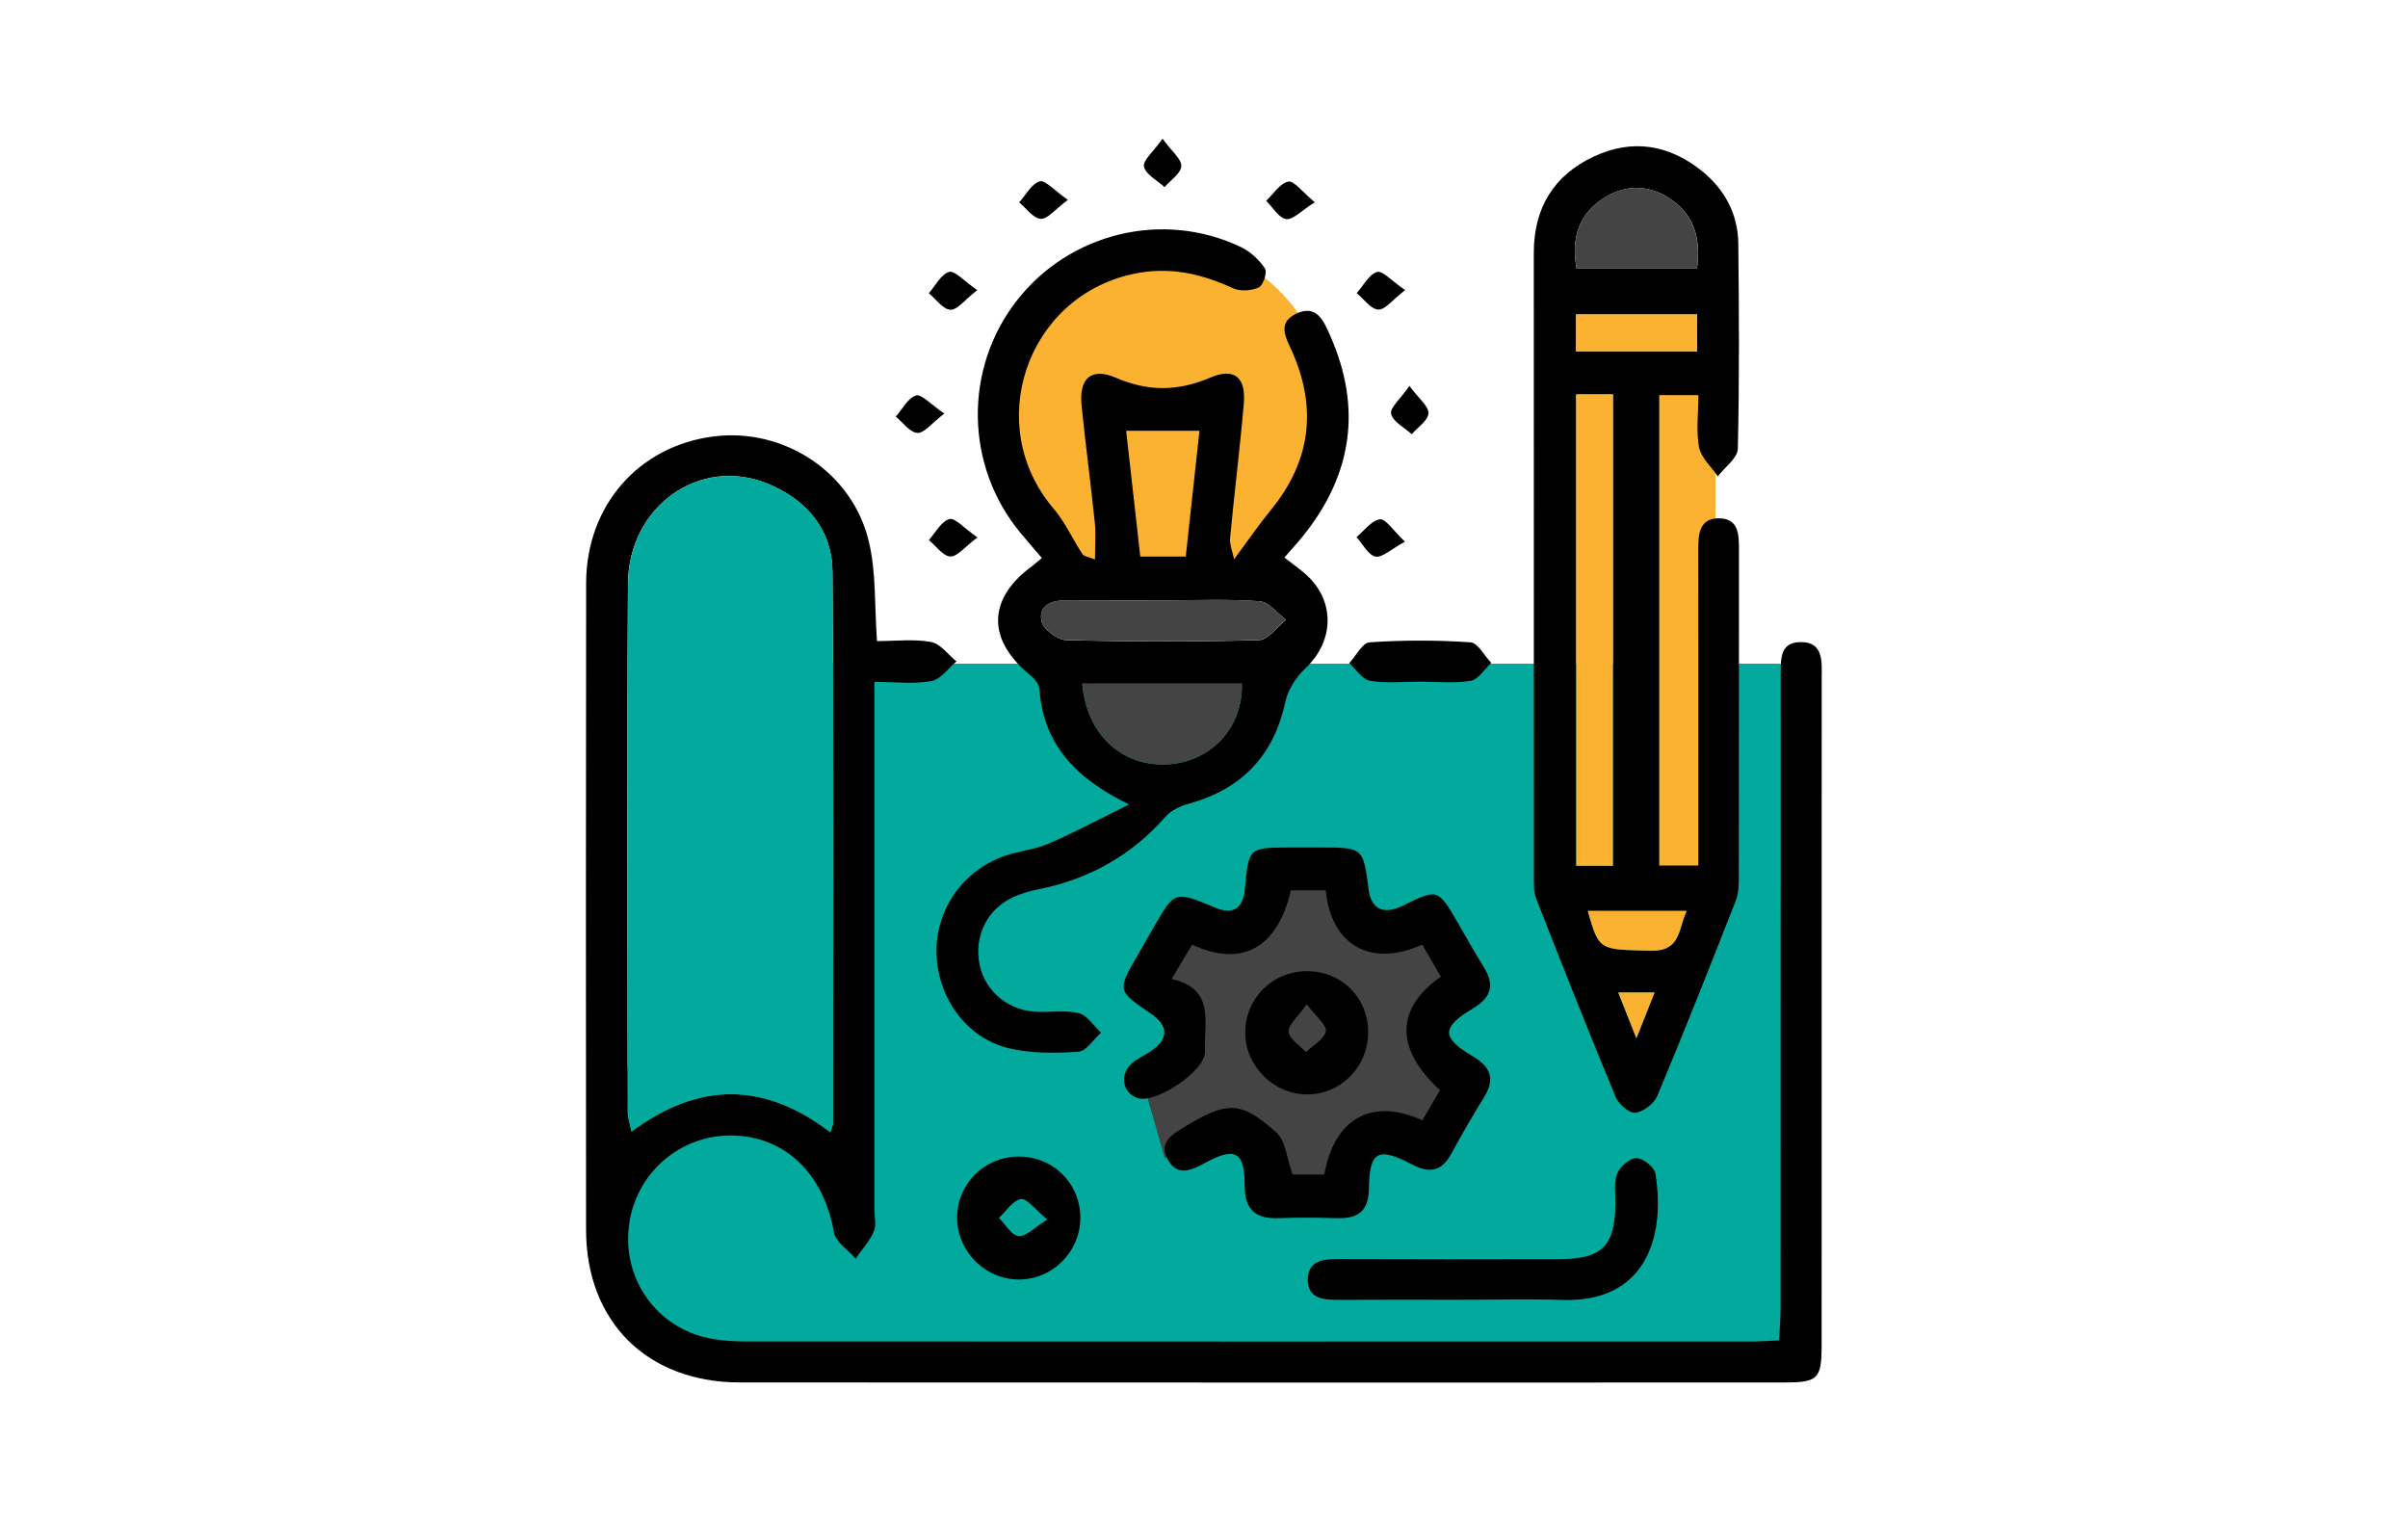 <?xml version="1.0" encoding="utf-8"?>
<!-- Generator: Adobe Illustrator 24.0.2, SVG Export Plug-In . SVG Version: 6.00 Build 0)  -->
<svg version="1.1" id="Capa_1" xmlns="http://www.w3.org/2000/svg" xmlns:xlink="http://www.w3.org/1999/xlink" x="0px" y="0px"
	 viewBox="0 0 296 187" style="enable-background:new 0 0 296 187;" xml:space="preserve">
<style type="text/css">
	.st0{fill:#02AA9D;}
	.st1{fill:#444444;}
	.st2{fill:#FCB231;}
</style>
<g>
	<polygon class="st0" points="85.16,81.58 221.93,81.58 221.93,167.23 87.24,167.23 76.87,161.01 74.11,149.96 	"/>
	<rect x="158.38" y="122.33" class="st0" width="5.53" height="7.6"/>
	<polygon class="st1" points="140.42,132.7 143.18,142.37 152.85,138.91 153.06,142.16 155.62,147.2 163.21,147.2 165.77,139.95 
		170.81,138.91 175.65,138.91 179.1,132.7 174.59,126.37 179.1,122.33 175.65,114.74 168.05,114.74 165.98,106.45 158.38,106.45 
		152.85,111.97 148.02,114.74 145.26,114.74 140.42,119.57 147.33,125.1 145.26,129.24 	"/>
	<path d="M174.84,137.7c0.81-1.38,1.5-2.55,2.17-3.7c-5.49-5.04-5.53-9.99,0.1-13.95c-0.75-1.3-1.52-2.63-2.28-3.95
		c-6.31,2.86-11.22,0.1-11.86-6.67c-1.41,0-2.84,0-4.29,0c-1.63,7.05-5.98,9.54-12.14,6.68c-0.73,1.23-1.48,2.48-2.52,4.22
		c5.45,1.21,3.93,5.45,4.1,8.92c0.11,2.34-6.09,6.48-8.29,5.72c-1.79-0.62-2.25-2.76-0.8-4.17c0.64-0.63,1.53-1,2.3-1.5
		c2.34-1.52,2.39-3.18,0.14-4.71c-4.15-2.81-4.16-2.82-1.57-7.29c0.63-1.09,1.27-2.19,1.9-3.29c2.6-4.53,2.59-4.52,7.54-2.46
		c2.28,0.95,3.47,0.11,3.69-2.33c0.46-5.04,0.49-5.03,5.46-5.05c1.27,0,2.53,0,3.8,0c5.28,0,5.28,0,5.95,5.19
		c0.31,2.39,1.85,3.12,4.16,1.98c4.36-2.14,4.35-2.14,6.84,2.15c1.04,1.79,2.04,3.6,3.14,5.36c1.37,2.2,0.97,3.73-1.32,5.1
		c-3.9,2.33-3.9,3.59-0.02,5.88c2.28,1.35,2.75,2.85,1.36,5.08c-1.39,2.25-2.72,4.54-3.98,6.86c-1.17,2.16-2.62,2.53-4.82,1.37
		c-4.22-2.22-5.26-1.65-5.33,2.96c-0.04,2.74-1.31,3.69-3.83,3.63c-2.41-0.06-4.83-0.1-7.25,0c-2.88,0.11-4.19-1.04-4.19-4.05
		c0-4.1-1.18-4.73-4.74-2.81c-1.71,0.92-3.53,1.88-4.74-0.4c-1.11-2.08,0.6-3.06,2.14-3.99c5.16-3.13,6.87-3.2,11.24,0.72
		c1.15,1.03,1.28,3.21,1.99,5.16c1.05,0,2.49,0,3.9,0C164,137.51,168.58,134.87,174.84,137.7z"/>
	<path class="st2" d="M131.44,69.84l-7.6-13.12c0,0,0-11.05,0-11.74c0-0.69,10.36-11.74,10.36-11.74l11.05-2.07l8.98,2.07
		c0,0,5.53,3.45,7.6,9.67s2.07,13.12,2.07,13.12l-9.67,13.81H131.44z"/>
	<rect x="201.2" y="47.74" class="st2" width="9.67" height="62.17"/>
	<path d="M107.8,78.8c2.32,0,4.55-0.28,6.65,0.11c1.15,0.21,2.1,1.56,3.13,2.39c-1.02,0.84-1.94,2.2-3.08,2.41
		c-2.09,0.39-4.31,0.11-7.02,0.11c0,1.66,0,2.99,0,4.33c0,20.16,0,40.32,0,60.48c0,0.92,0.27,1.96-0.07,2.74
		c-0.53,1.2-1.47,2.23-2.23,3.33c-0.93-1.08-2.48-2.05-2.68-3.25c-1.26-7.31-6.2-12-12.94-11.88c-6.49,0.12-11.81,5.17-12.31,11.69
		c-0.51,6.55,3.95,12.28,10.44,13.33c1.24,0.2,2.52,0.29,3.78,0.29c41.34,0.02,82.69,0.02,124.03,0.01c0.91,0,1.83-0.08,3.19-0.14
		c0.07-1.39,0.19-2.71,0.19-4.03c0.01-25.23,0.01-50.46,0.01-75.69c0-0.58-0.01-1.15,0-1.73c0.05-1.93-0.33-4.41,2.52-4.38
		c2.77,0.03,2.53,2.44,2.52,4.41c0,27.3,0,54.61-0.01,81.91c0,4.31-0.4,4.69-4.79,4.69c-42.73,0-85.45,0.01-128.18-0.01
		c-11.39,0-18.9-7.46-18.91-18.77c-0.02-26.5-0.03-52.99,0.01-79.49c0.02-9.54,6.49-16.87,15.7-18.02
		c8.63-1.08,17.07,4.43,19.06,12.97C107.71,70.38,107.49,74.38,107.8,78.8z M102.05,139.16c0.17-0.53,0.35-0.83,0.35-1.12
		c0.01-22.57,0.09-45.14-0.07-67.71c-0.04-5.19-3.11-8.84-7.85-10.83c-8.39-3.51-17.23,2.67-17.29,12.28
		c-0.13,21.65-0.05,43.3-0.03,64.95c0,0.71,0.27,1.41,0.46,2.36C85.96,132.89,94.01,133.01,102.05,139.16z"/>
	<path d="M208.77,48.57c-1.89,0-3.24,0-4.81,0c0,19.31,0,38.46,0,57.82c1.57,0,2.99,0,4.8,0c0-3.7,0-7.23,0-10.77
		c0-9.33,0.01-18.65-0.01-27.98c0-1.96,0.11-4.01,2.66-3.93c2.34,0.07,2.35,2.06,2.35,3.87c-0.01,13.47,0,26.94-0.02,40.41
		c0,0.91-0.04,1.88-0.37,2.71c-3.15,8.03-6.32,16.05-9.65,24.01c-0.4,0.95-1.72,1.95-2.71,2.06c-0.75,0.08-2.04-1.06-2.41-1.94
		c-3.35-8.07-6.57-16.2-9.75-24.34c-0.36-0.92-0.3-2.04-0.3-3.07c-0.01-25.44,0-50.89-0.01-76.33c0-5.5,2.42-9.53,7.38-11.85
		c4.72-2.21,9.22-1.47,13.25,1.75c2.83,2.27,4.47,5.3,4.51,8.96c0.09,8.4,0.14,16.81-0.06,25.21c-0.03,1.15-1.6,2.26-2.46,3.39
		c-0.81-1.19-2.05-2.28-2.31-3.58C208.48,53,208.77,50.89,208.77,48.57z M193.76,48.49c0,19.46,0,38.6,0,57.92c1.61,0,3.03,0,4.5,0
		c0-19.42,0-38.65,0-57.92C196.68,48.49,195.43,48.49,193.76,48.49z M193.8,33.02c4.94,0,9.8,0,14.8,0
		c0.51-3.77-0.37-6.78-3.56-8.75c-2.55-1.58-5.29-1.55-7.81,0.02C194.07,26.27,193.11,29.25,193.8,33.02z M208.62,38.65
		c-5.19,0-10.04,0-14.88,0c0,1.66,0,3,0,4.53c5.03,0,9.89,0,14.88,0C208.62,41.6,208.62,40.25,208.62,38.65z M195.18,111.97
		c1.4,4.93,1.41,4.73,7.74,4.88c3.68,0.09,3.36-2.6,4.4-4.88C203.16,111.97,199.3,111.97,195.18,111.97z M203.39,121.99
		c-1.67,0-2.87,0-4.47,0c0.72,1.81,1.31,3.3,2.23,5.62C202.07,125.3,202.64,123.86,203.39,121.99z"/>
	<path d="M128.07,68.59c-1.05-1.23-1.87-2.17-2.66-3.13c-6.77-8.18-6.97-20.06-0.47-28.45c6.51-8.41,18.04-11.22,27.62-6.63
		c1.15,0.55,2.23,1.56,2.94,2.63c0.3,0.45-0.22,2.08-0.76,2.32c-0.9,0.41-2.28,0.51-3.16,0.11c-3.98-1.85-7.99-2.72-12.38-1.75
		c-13.1,2.89-18.38,18.65-9.68,28.84c1.42,1.66,2.32,3.74,3.54,5.58c0.19,0.29,0.76,0.34,1.54,0.66c0-1.7,0.12-3.12-0.02-4.51
		c-0.5-4.81-1.14-9.6-1.63-14.41c-0.34-3.35,1.18-4.74,4.27-3.4c3.98,1.71,7.59,1.64,11.54-0.03c2.99-1.27,4.41-0.05,4.13,3.21
		c-0.47,5.5-1.17,10.99-1.68,16.49c-0.08,0.83,0.31,1.7,0.49,2.62c1.75-2.36,3.06-4.28,4.53-6.07c4.85-5.93,5.7-12.4,2.64-19.37
		c-0.76-1.74-1.95-3.55,0.42-4.72c2.58-1.28,3.46,0.96,4.24,2.72c3.9,8.85,2.7,17.04-3.34,24.56c-0.69,0.86-1.45,1.68-2.31,2.67
		c1.01,0.78,1.74,1.3,2.42,1.88c3.85,3.22,3.81,8.33,0.15,11.75c-1.13,1.05-2.13,2.61-2.45,4.1c-1.43,6.66-5.37,10.73-11.88,12.53
		c-1.03,0.28-2.17,0.81-2.85,1.59c-4.19,4.77-9.4,7.67-15.59,8.92c-0.9,0.18-1.8,0.43-2.65,0.76c-3.34,1.31-5.17,4.44-4.71,7.97
		c0.43,3.37,3.2,6.02,6.75,6.31c1.83,0.15,3.75-0.23,5.5,0.18c1.06,0.25,1.86,1.57,2.78,2.41c-0.93,0.82-1.82,2.28-2.8,2.34
		c-2.84,0.19-5.82,0.23-8.56-0.43c-5.16-1.24-8.67-6.13-8.87-11.49c-0.2-5.43,3.2-10.38,8.46-12.18c1.74-0.59,3.64-0.75,5.31-1.47
		c3.1-1.34,6.08-2.94,9.9-4.82c-6.79-3.31-10.57-7.57-11.03-14.24c-0.04-0.64-0.75-1.34-1.31-1.81c-5.18-4.33-5.01-9.32,0.49-13.3
		C127.21,69.31,127.46,69.08,128.07,68.59z M133.04,84.03c0.52,6.33,4.96,10.31,10.68,9.91c5.21-0.37,9.1-4.58,8.93-9.91
		C146.19,84.03,139.72,84.03,133.04,84.03z M143.18,73.79c-4.01,0-8.02,0.01-12.03,0c-1.81-0.01-3.53,0.54-3.12,2.58
		c0.19,0.97,1.95,2.28,3.03,2.31c7.9,0.2,15.81,0.22,23.71,0c1.12-0.03,2.21-1.63,3.31-2.5c-1.07-0.79-2.09-2.19-3.21-2.27
		C150.99,73.62,147.08,73.79,143.18,73.79z M147.44,52.95c-3.19,0-5.96,0-9.01,0c0.56,5,1.15,10.19,1.74,15.46c2.02,0,3.68,0,5.59,0
		C146.34,63.03,146.91,57.84,147.44,52.95z"/>
	<path d="M179.01,159.76c-4.83,0-9.66-0.02-14.5,0.01c-1.86,0.01-3.75-0.16-3.75-2.48c0-2.26,1.79-2.55,3.7-2.54
		c9.09,0.04,18.18,0.03,27.27,0.01c5.2-0.01,6.78-1.6,6.84-6.77c0.02-1.26-0.21-2.64,0.23-3.75c0.34-0.86,1.54-1.89,2.36-1.89
		c0.81,0,2.2,1.11,2.33,1.89c1.33,8.31-1.57,15.86-11.37,15.54C187.75,159.65,183.38,159.77,179.01,159.76z"/>
	<path d="M160.7,119.37c4.2,0.02,7.43,3.22,7.48,7.4c0.05,4.31-3.32,7.77-7.56,7.75c-4.04-0.02-7.49-3.44-7.55-7.48
		C152.99,122.78,156.41,119.35,160.7,119.37z M160.63,123.43c-1.09,1.56-2.28,2.52-2.22,3.39c0.06,0.88,1.36,1.67,2.12,2.5
		c0.87-0.84,2.23-1.57,2.45-2.56C163.13,126.04,161.79,124.98,160.63,123.43z"/>
	<path d="M125.12,142.16c4.31-0.06,7.71,3.3,7.68,7.58c-0.03,4.1-3.36,7.47-7.45,7.53c-4.19,0.06-7.73-3.45-7.7-7.65
		C117.68,145.51,120.98,142.22,125.12,142.16z M128.74,149.9c-1.52-1.25-2.52-2.64-3.24-2.52c-1.01,0.18-1.82,1.49-2.71,2.32
		c0.8,0.8,1.53,2.12,2.42,2.23C126.07,152.05,127.09,150.92,128.74,149.9z"/>
	<path d="M174.6,83.78c-2.07,0-4.18,0.24-6.19-0.1c-0.95-0.16-1.71-1.41-2.56-2.17c0.83-0.89,1.62-2.5,2.51-2.56
		c4.12-0.28,8.28-0.28,12.4,0c0.9,0.06,1.7,1.65,2.55,2.53c-0.84,0.77-1.59,2.04-2.52,2.2C178.78,84.02,176.67,83.78,174.6,83.78z"
		/>
	<path d="M142.9,17.05c1.14,1.56,2.35,2.5,2.31,3.37c-0.04,0.89-1.32,1.72-2.06,2.58c-0.9-0.83-2.3-1.54-2.53-2.52
		C140.44,19.75,141.77,18.66,142.9,17.05z"/>
	<path d="M131.27,24.57c-1.58,1.17-2.51,2.39-3.35,2.33c-0.92-0.07-1.77-1.3-2.64-2.03c0.83-0.91,1.52-2.28,2.53-2.58
		C128.49,22.1,129.61,23.42,131.27,24.57z"/>
	<path d="M161.62,24.86c-1.66,1.04-2.69,2.19-3.52,2.07c-0.91-0.14-1.65-1.45-2.46-2.25c0.9-0.84,1.7-2.15,2.72-2.36
		C159.06,22.18,160.07,23.58,161.62,24.86z"/>
	<path d="M120.13,35.66c-1.54,1.19-2.45,2.45-3.3,2.41c-0.92-0.04-1.77-1.3-2.66-2.03c0.82-0.93,1.49-2.32,2.5-2.62
		C117.35,33.22,118.5,34.54,120.13,35.66z"/>
	<path d="M173.25,47.44c1.15,1.55,2.37,2.48,2.34,3.36c-0.04,0.89-1.32,1.72-2.06,2.57c-0.9-0.82-2.29-1.52-2.53-2.5
		C170.82,50.14,172.13,49.05,173.25,47.44z"/>
	<path d="M120.15,66.06c-1.57,1.17-2.49,2.39-3.34,2.34c-0.91-0.05-1.76-1.3-2.63-2.02c0.82-0.91,1.51-2.28,2.52-2.58
		C117.38,63.6,118.5,64.92,120.15,66.06z"/>
	<path d="M172.72,35.66c-1.55,1.19-2.46,2.44-3.3,2.39c-0.92-0.05-1.77-1.3-2.65-2.02c0.82-0.92,1.5-2.29,2.5-2.6
		C169.94,33.22,171.08,34.54,172.72,35.66z"/>
	<path d="M116.08,50.83c-1.56,1.19-2.47,2.43-3.31,2.38c-0.92-0.05-1.78-1.28-2.66-2c0.82-0.92,1.49-2.3,2.5-2.6
		C113.28,48.41,114.41,49.71,116.08,50.83z"/>
	<path d="M172.7,66.58c-1.72,0.93-2.81,2.01-3.63,1.83c-0.9-0.2-1.55-1.54-2.32-2.39c0.95-0.79,1.83-2.04,2.87-2.19
		C170.32,63.73,171.24,65.2,172.7,66.58z"/>
	<path class="st0" d="M102.05,139.16c-8.04-6.15-16.09-6.27-24.42-0.07c-0.19-0.95-0.46-1.66-0.46-2.36
		c-0.02-21.65-0.1-43.3,0.03-64.95c0.06-9.61,8.9-15.79,17.29-12.28c4.74,1.98,7.81,5.64,7.85,10.83
		c0.16,22.57,0.08,45.14,0.07,67.71C102.41,138.33,102.23,138.62,102.05,139.16z"/>
	<path class="st2" d="M193.76,48.49c1.67,0,2.93,0,4.5,0c0,19.27,0,38.49,0,57.92c-1.47,0-2.89,0-4.5,0
		C193.76,87.09,193.76,67.95,193.76,48.49z"/>
	<path class="st1" d="M193.8,33.02c-0.69-3.76,0.27-6.75,3.42-8.73c2.52-1.58,5.25-1.6,7.81-0.02c3.2,1.97,4.07,4.98,3.56,8.75
		C203.61,33.02,198.75,33.02,193.8,33.02z"/>
	<path class="st2" d="M208.62,38.65c0,1.61,0,2.95,0,4.53c-4.99,0-9.85,0-14.88,0c0-1.52,0-2.86,0-4.53
		C198.58,38.65,203.43,38.65,208.62,38.65z"/>
	<path class="st2" d="M195.18,111.97c4.12,0,7.98,0,12.14,0c-1.04,2.29-0.72,4.97-4.4,4.88C196.59,116.7,196.58,116.9,195.18,111.97
		z"/>
	<path class="st2" d="M203.39,121.99c-0.74,1.87-1.32,3.31-2.24,5.62c-0.92-2.32-1.52-3.81-2.23-5.62
		C200.52,121.99,201.72,121.99,203.39,121.99z"/>
	<path class="st1" d="M133.04,84.03c6.69,0,13.15,0,19.61,0c0.16,5.33-3.72,9.54-8.93,9.91C138,94.34,133.56,90.36,133.04,84.03z"/>
	<path class="st1" d="M143.18,73.79c3.9,0,7.8-0.18,11.68,0.11c1.12,0.08,2.14,1.48,3.21,2.27c-1.1,0.87-2.18,2.47-3.31,2.5
		c-7.9,0.22-15.81,0.2-23.71,0c-1.08-0.03-2.84-1.34-3.03-2.31c-0.41-2.04,1.32-2.58,3.12-2.58
		C135.16,73.8,139.17,73.79,143.18,73.79z"/>
</g>
</svg>
